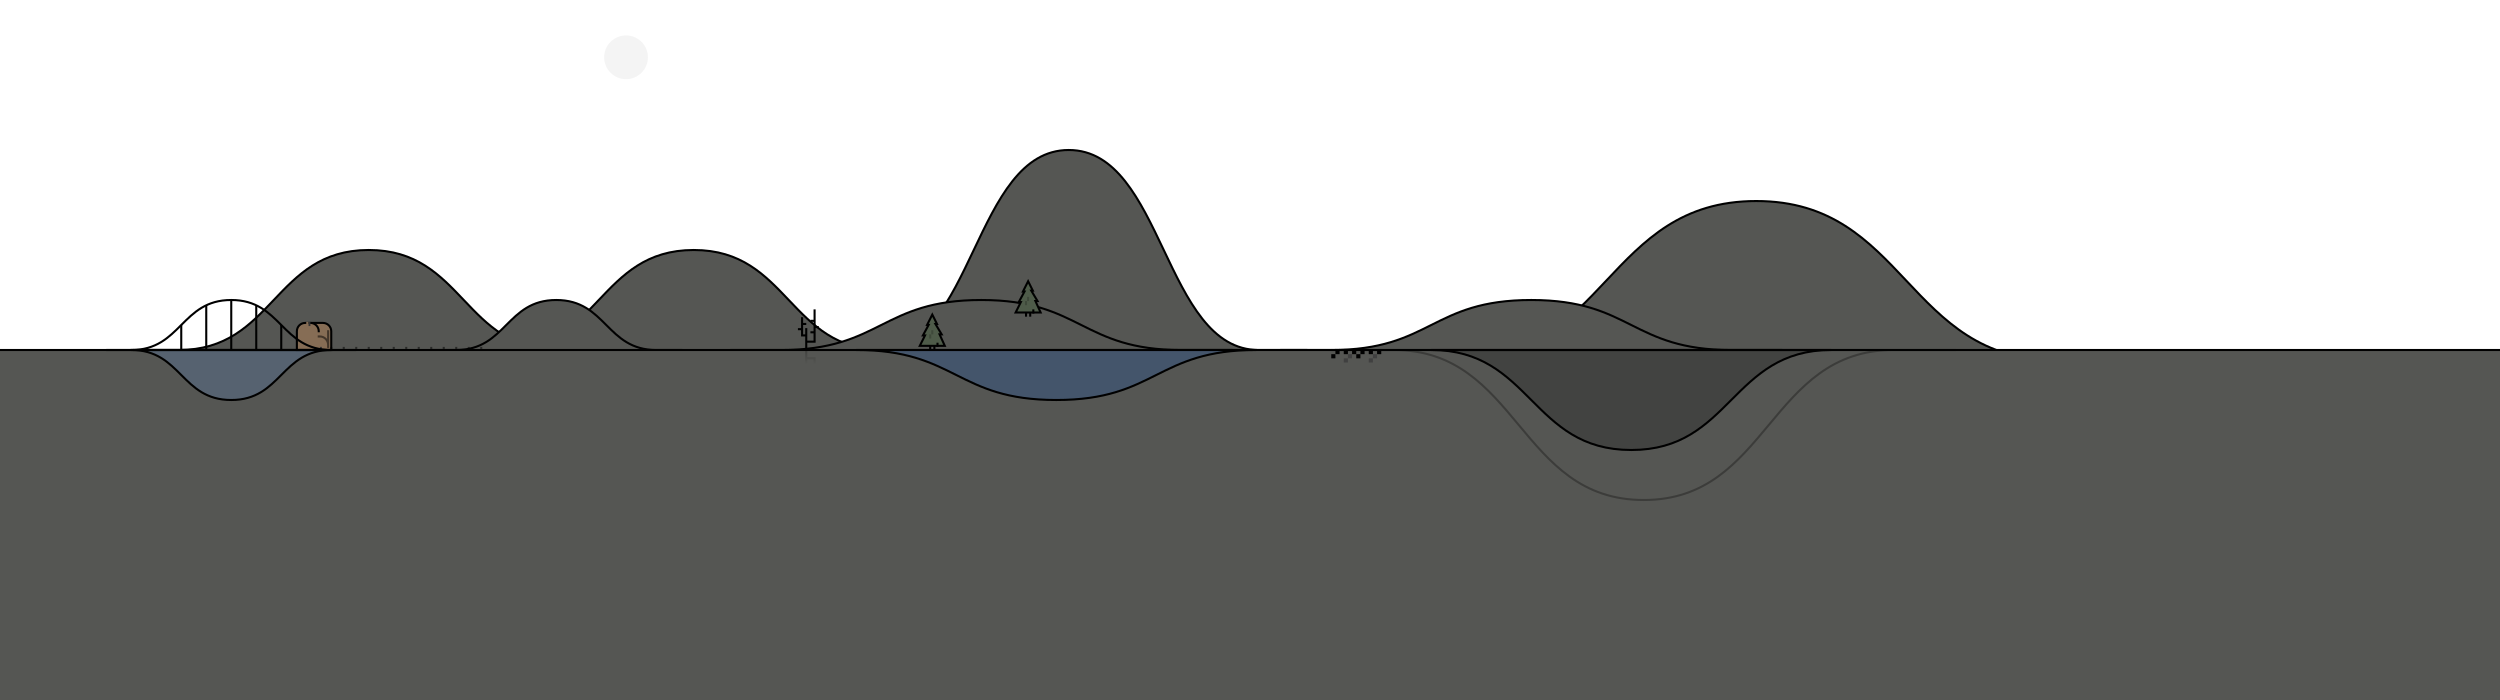 <svg width="2400" height="672" viewBox="0 0 2400 672" fill="none" xmlns="http://www.w3.org/2000/svg">
<g clip-path="url(#clip0_591_64341)">
<path d="M354 240C262.8 240 262.8 336 171.6 336H126V384H582V336H536.4C445.2 336 445.2 240 354 240Z" fill="#555653" stroke="black" stroke-width="2"/>
<path d="M1686 193C1830 193 1830 345.8 1974 345.8H2046V384H1326V345.8H1398C1542 345.8 1542 193 1686 193Z" fill="#555653" stroke="black" stroke-width="2"/>
<path d="M1470 288C1374 288 1374 336 1278 336H1230V360H1710V336H1662C1566 336 1566 288 1470 288Z" fill="#555653" stroke="black" stroke-width="2"/>
<path d="M1026 144C934.8 144 934.8 336 843.6 336H798V384H1254V336H1208.4C1117.2 336 1117.2 144 1026 144Z" fill="#555653" stroke="black" stroke-width="2"/>
<path d="M666 240C574.8 240 574.8 336 483.6 336H438V384H894V336H848.4C757.2 336 757.2 240 666 240Z" fill="#555653" stroke="black" stroke-width="2"/>
<path d="M534 288C486 288 486 336 438 336H414V360H654V336H630C582 336 582 288 534 288Z" fill="#555653" stroke="black" stroke-width="2"/>
<path d="M942 288C846 288 846 336 750 336H702V360H1182V336H1134C1038 336 1038 288 942 288Z" fill="#555653" stroke="black" stroke-width="2"/>
<path d="M-42 336H2442V672H-42V336Z" fill="#555653"/>
<path d="M-42 336V337H2442V336V335H-42V336Z" fill="black"/>
<path d="M1566 432C1470 432 1470 336 1374 336H1758C1662 336 1662 432 1566 432Z" fill="black" fill-opacity="0.22" stroke="black" stroke-width="2"/>
<path opacity="0.3" d="M1338 336C1458 336 1458 480 1578 480C1698 480 1698 336 1818 336H1878H1278H1338Z" stroke="black" stroke-width="2"/>
<rect x="775" y="308" width="2" height="4" fill="black" fill-opacity="0.01"/>
<path d="M774 315L774 322M774 336L774 328M774 328L782 328L782 319M774 328L774 322M782 297L782 308M774 322L770 322L770 316M770 304.5L770 311M782 319L778 319M782 319L782 314M782 314L786 314M782 314L782 308M782 308L778 308M770 316L766 316M770 316L770 311M770 311L774 311" stroke="black" stroke-width="2"/>
<path opacity="0.3" d="M774 336L774 344M774 344L782 344L782 350M774 344L774 350" stroke="url(#paint0_linear_591_64341)" stroke-width="2"/>
<path d="M890 311.917L895 302L899.5 311H898L904 321H902L907 332H897H893H883L888 322H886L891.5 311.917H890Z" fill="#4E5B49"/>
<path d="M897 336V332M893 332H883L888 322H886L891.5 311.917H890L895 302L899.5 311H898L904 321H902L907 332H897M893 332H897M893 332V336" stroke="black" stroke-width="2"/>
<rect opacity="0.2" x="892" y="321" width="2" height="4" fill="black"/>
<rect opacity="0.2" x="894" y="317" width="2" height="4" fill="black"/>
<rect x="899" y="329" width="2" height="4" fill="black"/>
<path d="M982 279.917L987 270L991.5 279H990L996 289H994L999 300H989H985H975L980 290H978L983.5 279.917H982Z" fill="#4E5B49"/>
<path d="M989 304V300M985 300H975L980 290H978L983.5 279.917H982L987 270L991.5 279H990L996 289H994L999 300H989M985 300H989M985 300V304" stroke="black" stroke-width="2"/>
<rect opacity="0.2" x="984" y="289" width="2" height="4" fill="black"/>
<rect opacity="0.2" x="986" y="285" width="2" height="4" fill="black"/>
<rect x="991" y="297" width="2" height="4" fill="black"/>
<path d="M310 310C314.418 310 318 313.582 318 318V336H285V318C285 313.582 288.582 310 293 310H310Z" fill="#866D55"/>
<path d="M310 310V309V310ZM318 318H319H318ZM318 336V337H319V336H318ZM285 336H284V337H285V336ZM293 310V309V310ZM310 310V311C313.866 311 317 314.134 317 318H318H319C319 313.029 314.971 309 310 309V310ZM318 318H317V336H318H319V318H318ZM318 336V335H285V336V337H318V336ZM285 336H286V318H285H284V336H285ZM285 318H286C286 314.134 289.134 311 293 311V310V309C288.029 309 284 313.029 284 318H285ZM293 310V311H310V310V309H293V310Z" fill="black"/>
<path opacity="0.5" d="M305 323H307C311.418 323 315 326.582 315 331V334V317" stroke="black" stroke-width="2"/>
<path d="M298 310V310C302.418 310 306 313.582 306 318V319" stroke="black" stroke-width="2"/>
<rect width="2" height="4" transform="matrix(-1 0 0 1 309 333)" fill="#353535"/>
<rect width="2" height="4" transform="matrix(-1 0 0 1 307 333)" fill="#866D55"/>
<rect width="2" height="4" transform="matrix(-1 0 0 1 298 309)" fill="#353535"/>
<rect width="2" height="4" transform="matrix(-1 0 0 1 296 309)" fill="#866D55"/>
<circle opacity="0.3" cx="601" cy="55" r="21" fill="#D9D9D9"/>
<path d="M222 384C174 384 174 336 126 336H318C270 336 270 384 222 384Z" fill="#5B8ED6" fill-opacity="0.22" stroke="black" stroke-width="2"/>
<path d="M126 336C174 336 174 288 222 288C270 288 270 336 318 336H342H102H126Z" stroke="black" stroke-width="2"/>
<path d="M222 288V336" stroke="black" stroke-width="2"/>
<path d="M198 293L198 336" stroke="black" stroke-width="2"/>
<path d="M174 312L174 336" stroke="black" stroke-width="2"/>
<path d="M246 293L246 336" stroke="black" stroke-width="2"/>
<path d="M270 312L270 336" stroke="black" stroke-width="2"/>
<rect opacity="0.5" x="317" y="333" width="2" height="2" fill="black"/>
<rect opacity="0.5" x="329" y="333" width="2" height="2" fill="black"/>
<rect opacity="0.5" x="341" y="333" width="2" height="2" fill="black"/>
<rect opacity="0.5" x="353" y="333" width="2" height="2" fill="black"/>
<rect opacity="0.5" x="365" y="333" width="2" height="2" fill="black"/>
<rect opacity="0.5" x="377" y="333" width="2" height="2" fill="black"/>
<rect opacity="0.5" x="389" y="333" width="2" height="2" fill="black"/>
<rect opacity="0.5" x="401" y="333" width="2" height="2" fill="black"/>
<rect opacity="0.5" x="413" y="333" width="2" height="2" fill="black"/>
<rect opacity="0.5" x="425" y="333" width="2" height="2" fill="black"/>
<rect opacity="0.5" x="437" y="333" width="2" height="2" fill="black"/>
<rect opacity="0.5" x="449" y="333" width="2" height="2" fill="black"/>
<rect opacity="0.5" x="461" y="333" width="2" height="2" fill="black"/>
<rect x="1290" y="336" width="4" height="4" fill="black"/>
<rect x="1278" y="340" width="4" height="4" fill="black"/>
<rect x="1298" y="336" width="4" height="4" fill="black"/>
<rect x="1282" y="336" width="4" height="4" fill="black"/>
<rect x="1290" y="344" width="4" height="4" fill="#404040"/>
<rect x="1294" y="340" width="4" height="4" fill="#404040"/>
<rect x="1314" y="336" width="4" height="4" fill="black"/>
<rect x="1302" y="340" width="4" height="4" fill="black"/>
<rect x="1322" y="336" width="4" height="4" fill="black"/>
<rect x="1306" y="336" width="4" height="4" fill="black"/>
<rect x="1314" y="344" width="4" height="4" fill="#404040"/>
<rect x="1318" y="340" width="4" height="4" fill="#404040"/>
<path d="M1014 384C918 384 918 336 822 336H1206C1110 336 1110 384 1014 384Z" fill="#405573" fill-opacity="0.77" stroke="black" stroke-width="2"/>
</g>
<defs>
<linearGradient id="paint0_linear_591_64341" x1="774" y1="350" x2="774" y2="332" gradientUnits="userSpaceOnUse">
<stop stop-opacity="0"/>
<stop offset="1"/>
</linearGradient>
<clipPath id="clip0_591_64341">
<rect width="2400" height="672" fill="white"/>
</clipPath>
</defs>
</svg>
